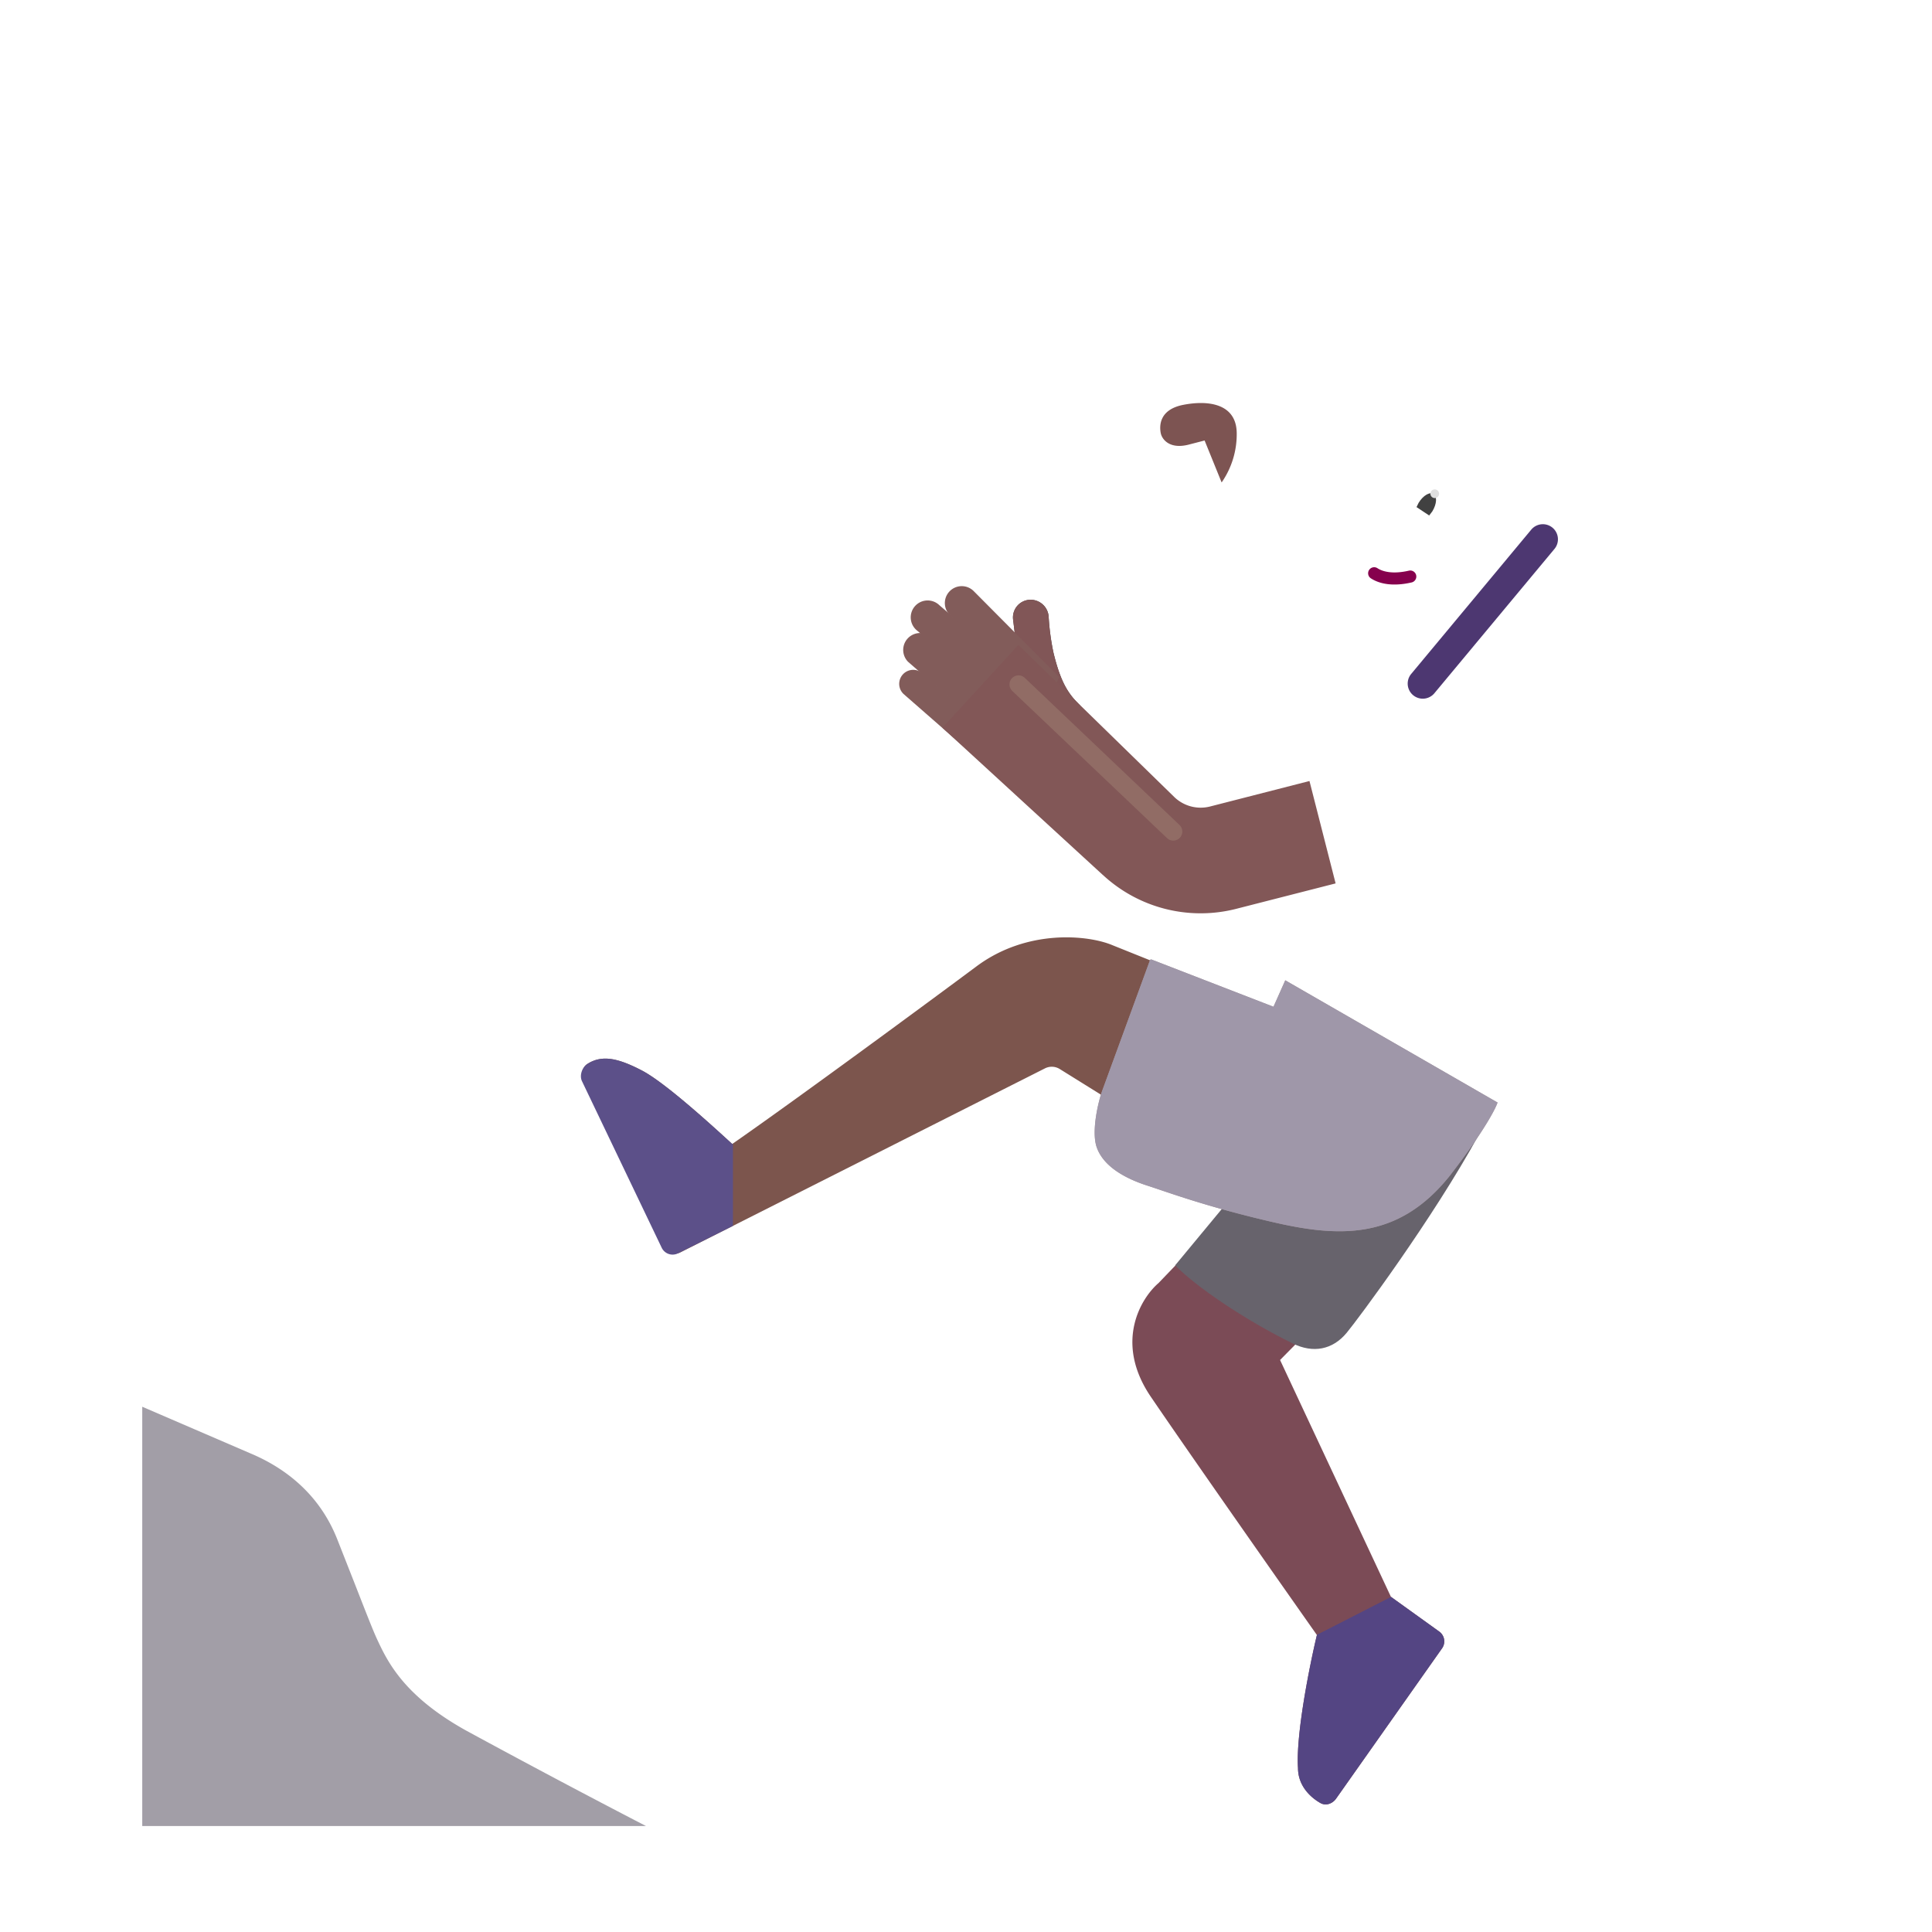 <svg xmlns="http://www.w3.org/2000/svg" width="3em" height="3em" viewBox="0 0 32 32"><g fill="none"><path fill="url(#)" d="M2.356 30.245v-8.953l5.204-1.977l2.513 1.29c-.22-.383.6-.538 1.07.43c.235.48-.113 1.812-.597 2.421l-1.32 1.48a.4.4 0 0 0 .023.557l5 4.752z"/><path fill="url(#)" d="M2.356 30.245v-8.953l5.204-1.977l2.513 1.29c-.22-.383.6-.538 1.07.43c.235.48-.113 1.812-.597 2.421l-1.32 1.48a.4.4 0 0 0 .023.557l5 4.752z"/><path fill="url(#)" d="M9.591 17.239a.93.93 0 0 1 .458-.698l-7.693 2.651v2.661c.68-.275 2.227-.92 3.284-1.415c.886-.414 1.715-.409 2.178-.289l3.341.924l-1.32-2.768c-.248-.52-.303-.66-.248-1.066"/><path fill="url(#)" d="M9.591 17.239a.93.93 0 0 1 .458-.698l-7.693 2.651v2.661c.68-.275 2.227-.92 3.284-1.415c.886-.414 1.715-.409 2.178-.289l3.341.924l-1.32-2.768c-.248-.52-.303-.66-.248-1.066"/><path fill="url(#)" d="M9.591 17.239a.93.93 0 0 1 .458-.698l-7.693 2.651v2.661c.68-.275 2.227-.92 3.284-1.415c.886-.414 1.715-.409 2.178-.289l3.341.924l-1.32-2.768c-.248-.52-.303-.66-.248-1.066"/><path fill="url(#)" d="M9.591 17.239a.93.93 0 0 1 .458-.698l-7.693 2.651v2.661c.68-.275 2.227-.92 3.284-1.415c.886-.414 1.715-.409 2.178-.289l3.341.924l-1.32-2.768c-.248-.52-.303-.66-.248-1.066"/><path fill="url(#)" d="M9.591 17.239a.93.93 0 0 1 .458-.698l-7.693 2.651v2.661c.68-.275 2.227-.92 3.284-1.415c.886-.414 1.715-.409 2.178-.289l3.341.924l-1.32-2.768c-.248-.52-.303-.66-.248-1.066"/><g filter="url(#)"><path fill="#A29EA7" d="M2.356 23.3v6.945H10.7a169 169 0 0 1-2.973-1.578c-1.038-.575-1.31-1.146-1.485-1.524c-.065-.14-.186-.45-.371-.924l-.285-.724c-.322-.816-.953-1.219-1.437-1.422z"/></g><path fill="url(#)" d="M14.803 14.98L2.356 19.342V2.3H18.3c-.4 2.851-1.233 8.86-1.49 10.68c-.183 1.303-.801 1.523-2.007 2"/><path fill="url(#)" d="M14.803 14.98L2.356 19.342V2.3H18.3c-.4 2.851-1.233 8.86-1.49 10.68c-.183 1.303-.801 1.523-2.007 2"/><path fill="url(#)" d="M14.803 14.98L2.356 19.342V2.3H18.3c-.4 2.851-1.233 8.86-1.49 10.68c-.183 1.303-.801 1.523-2.007 2"/><g filter="url(#)"><path fill="url(#)" d="m16.87 12.555l-.06.425c-.113.802-.39 1.194-.87 1.488l-.857-1.286l-.946-1.329a.232.232 0 0 1 .324-.323l-.127-.178a.28.28 0 0 1 .292-.433l-.024-.033a.28.28 0 1 1 .455-.323l.107.146a.28.28 0 0 1 .5-.223l.499.819l.026-.229a.293.293 0 0 1 .345-.254a.3.3 0 0 1 .238.345a4 4 0 0 0-.06.6c.001.39.072.613.158.788"/></g><g filter="url(#)"><path fill="url(#)" fill-rule="evenodd" d="M23.664 14.06c-3.618-1.712-4.891-4.456-5.481-6.545c-.111-.427.035-.996.59-1.09l.693-.157a.41.41 0 0 1 .476.341c.33 2.085 1.175 4.09 4.47 5.868z" clip-rule="evenodd"/></g><path fill="url(#)" d="M10.22 2.3c.551 1.054 1.37 2.957 1.85 4.836c.78 3.062-.25 5.281-3.75 6.312a881 881 0 0 1-5.964 1.725V2.3z"/><path fill="url(#)" d="M10.22 2.3c.551 1.054 1.37 2.957 1.85 4.836c.78 3.062-.25 5.281-3.75 6.312a881 881 0 0 1-5.964 1.725V2.3z"/><path fill="url(#)" d="M10.22 2.3c.551 1.054 1.37 2.957 1.85 4.836c.78 3.062-.25 5.281-3.75 6.312a881 881 0 0 1-5.964 1.725V2.3z"/><g filter="url(#)"><path fill="url(#)" d="M13.94 2.256c.393 1.553.85 4.693.134 7.329a.276.276 0 0 0 .165.331a.23.23 0 0 0 .144.01c.378-.105.836-.512 1.153-1.287c.567-1.385 1.18-3.75 1.637-5.515l.226-.868z"/></g><g filter="url(#)"><path stroke="url(#)" stroke-linecap="round" stroke-width=".5" d="M19.694 8.094c.07.492.482 1.784 1.58 3.02"/></g><g filter="url(#)"><path fill="url(#)" d="M19.286 2.3v9.588c0 .132.027.263.079.384l1.706 3.989l.42.137c.05.114.166.978.28.929a.225.225 0 0 0 .119-.295l-2.112-4.937a.5.5 0 0 1-.042-.207V2.3z"/></g><path fill="url(#)" d="M22.452 8.534c.032-.207.153-.27.45-.351a.7.7 0 0 0 .387-.248l-.458.994c-.21 0-.41-.188-.379-.395"/><path fill="url(#)" d="m24.6 19.296l1.907.63v.73a.953.953 0 1 1-1.906 0z"/><path fill="url(#)" d="m24.6 19.296l1.907.63v.73a.953.953 0 1 1-1.906 0z"/><path fill="url(#)" d="m24.6 19.296l1.907.63v.73a.953.953 0 1 1-1.906 0z"/><path fill="url(#)" d="M23.732 11.001h1.905v1.844h-1.905z" transform="rotate(7.73 23.732 11.001)"/><g filter="url(#)"><path fill="url(#)" d="M22.312 9.722c.277-.875.95-1.815 1.21-2.188l2.9 1.867l-.594 2.047a4.5 4.5 0 0 1-1.813 0c-.945-.21-2.067-.578-1.703-1.726"/><path fill="url(#)" d="M22.312 9.722c.277-.875.95-1.815 1.21-2.188l2.9 1.867l-.594 2.047a4.5 4.5 0 0 1-1.813 0c-.945-.21-2.067-.578-1.703-1.726"/></g><path fill="url(#)" fill-rule="evenodd" d="M24.675 18.21a.2.2 0 0 1 .2.2v.882a.2.2 0 0 1-.4 0v-.883c0-.11.09-.2.2-.2" clip-rule="evenodd"/><path fill="url(#)" fill-rule="evenodd" d="M24.486 19.258a.2.2 0 0 1 .255-.124l1.742.606a.2.2 0 1 1-.131.378l-1.743-.606a.2.2 0 0 1-.123-.254" clip-rule="evenodd"/><path fill="url(#)" fill-rule="evenodd" d="M24.486 19.258a.2.2 0 0 1 .255-.124l1.742.606a.2.2 0 1 1-.131.378l-1.743-.606a.2.2 0 0 1-.123-.254" clip-rule="evenodd"/><path fill="#86004D" fill-rule="evenodd" d="M22.677 9.44a.1.1 0 0 1 .139-.028c.085.055.25.102.52.04a.1.1 0 1 1 .045.195c-.308.071-.533.025-.675-.068a.1.1 0 0 1-.029-.139" clip-rule="evenodd"/><path fill="#fff" d="M23.804 8.05c-.201.031-.326.221-.387.32l.735.485c.257-.625-.075-.848-.348-.805"/><g filter="url(#)"><path fill="#7B4B56" d="m19.195 21.245l.39-.406l2.11 1.187l-.493.5l1.836 3.922l.8.576a.2.2 0 0 1 .047.277l-1.753 2.487c-.06.087-.171.128-.263.075c-.178-.102-.37-.296-.37-.579c-.037-.556.193-1.7.313-2.203c-.662-.94-2.138-3.045-2.75-3.945s-.167-1.636.133-1.89"/><path fill="url(#)" d="m19.195 21.245l.39-.406l2.11 1.187l-.493.5l1.836 3.922l.8.576a.2.2 0 0 1 .047.277l-1.753 2.487c-.06.087-.171.128-.263.075c-.178-.102-.37-.296-.37-.579c-.037-.556.193-1.7.313-2.203c-.662-.94-2.138-3.045-2.75-3.945s-.167-1.636.133-1.89"/><path fill="url(#)" d="m19.195 21.245l.39-.406l2.11 1.187l-.493.5l1.836 3.922l.8.576a.2.2 0 0 1 .047.277l-1.753 2.487c-.06.087-.171.128-.263.075c-.178-.102-.37-.296-.37-.579c-.037-.556.193-1.7.313-2.203c-.662-.94-2.138-3.045-2.75-3.945s-.167-1.636.133-1.89"/></g><path fill="#544583" d="m23.04 26.45l.799.574a.2.2 0 0 1 .046.278l-1.753 2.486c-.06.087-.171.128-.263.075c-.178-.101-.37-.296-.37-.579c-.037-.556.193-1.7.313-2.203l-.002-.002z"/><path fill="url(#)" d="m23.04 26.45l.799.574a.2.2 0 0 1 .046.278l-1.753 2.486c-.06.087-.171.128-.263.075c-.178-.101-.37-.296-.37-.579c-.037-.556.193-1.7.313-2.203l-.002-.002z"/><path fill="url(#)" d="m23.04 26.45l.799.574a.2.2 0 0 1 .046.278l-1.753 2.486c-.06.087-.171.128-.263.075c-.178-.101-.37-.296-.37-.579c-.037-.556.193-1.7.313-2.203l-.002-.002z"/><path fill="url(#)" d="m23.04 26.45l.799.574a.2.2 0 0 1 .046.278l-1.753 2.486c-.06.087-.171.128-.263.075c-.178-.101-.37-.296-.37-.579c-.037-.556.193-1.7.313-2.203l-.002-.002z"/><path fill="url(#)" d="m23.04 26.45l.799.574a.2.2 0 0 1 .046.278l-1.753 2.486c-.06.087-.171.128-.263.075c-.178-.101-.37-.296-.37-.579c-.037-.556.193-1.7.313-2.203l-.002-.002z"/><path fill="url(#)" d="m23.83 8.642l.026-.04c.131-.216.144-.448.027-.519c-.116-.07-.317.047-.448.263l-.015.026z"/><path fill="#414141" d="m23.672 8.538l.053-.07c.073-.12.081-.25.018-.288c-.062-.038-.173.028-.246.148l-.035.071z"/><circle cx="23.764" cy="8.178" r=".072" fill="#DFDFDF"/><path fill="url(#)" d="m22.624 13.198l-1.25 2.82l3.39 2.258c.563-.726 1.267-2.851 1.243-4.242c-.018-1.055-.436-1.404-1.102-1.766c-.316-.171-1.025-.28-1.398-.16s-.73.664-.883 1.09"/><path fill="url(#)" d="m22.624 13.198l-1.25 2.82l3.39 2.258c.563-.726 1.267-2.851 1.243-4.242c-.018-1.055-.436-1.404-1.102-1.766c-.316-.171-1.025-.28-1.398-.16s-.73.664-.883 1.09"/><path fill="url(#)" d="m22.624 13.198l-1.25 2.82l3.39 2.258c.563-.726 1.267-2.851 1.243-4.242c-.018-1.055-.436-1.404-1.102-1.766c-.316-.171-1.025-.28-1.398-.16s-.73.664-.883 1.09"/><path fill="url(#)" d="m22.624 13.198l-1.25 2.82l3.39 2.258c.563-.726 1.267-2.851 1.243-4.242c-.018-1.055-.436-1.404-1.102-1.766c-.316-.171-1.025-.28-1.398-.16s-.73.664-.883 1.09"/><path fill="url(#)" d="m22.624 13.198l-1.25 2.82l3.39 2.258c.563-.726 1.267-2.851 1.243-4.242c-.018-1.055-.436-1.404-1.102-1.766c-.316-.171-1.025-.28-1.398-.16s-.73.664-.883 1.09"/><g filter="url(#)"><path fill="#67636C" d="m19.464 20.958l.969-1.17l4.058-.988c-.765 1.394-2 3.052-2.187 3.277c-.234.281-.555.34-.89.176c-.813-.4-1.61-.947-1.95-1.295"/><path fill="url(#)" d="m19.464 20.958l.969-1.17l4.058-.988c-.765 1.394-2 3.052-2.187 3.277c-.234.281-.555.34-.89.176c-.813-.4-1.61-.947-1.95-1.295"/><path fill="url(#)" d="m19.464 20.958l.969-1.17l4.058-.988c-.765 1.394-2 3.052-2.187 3.277c-.234.281-.555.34-.89.176c-.813-.4-1.61-.947-1.95-1.295"/><path fill="url(#)" d="m19.464 20.958l.969-1.17l4.058-.988c-.765 1.394-2 3.052-2.187 3.277c-.234.281-.555.34-.89.176c-.813-.4-1.61-.947-1.95-1.295"/></g><g filter="url(#)"><path fill="#7C554D" d="m18.425 15.655l.797.32l-.836 2.25l-.834-.519a.25.25 0 0 0-.245-.01l-6.036 3.047a.2.2 0 0 1-.27-.091l-1.33-2.759c-.047-.095-.03-.215.06-.272c.24-.153.505-.097.905.112c.381.2 1.143.895 1.492 1.215c1.1-.765 3.307-2.392 4.05-2.945c.837-.621 1.846-.517 2.247-.348"/><path fill="url(#)" d="m18.425 15.655l.797.32l-.836 2.25l-.834-.519a.25.25 0 0 0-.245-.01l-6.036 3.047a.2.2 0 0 1-.27-.091l-1.33-2.759c-.047-.095-.03-.215.06-.272c.24-.153.505-.097.905.112c.381.2 1.143.895 1.492 1.215c1.1-.765 3.307-2.392 4.05-2.945c.837-.621 1.846-.517 2.247-.348"/></g><g filter="url(#)"><path fill="#A7959B" d="m21.093 16.675l.195-.438l3.516 2.024c-.034.107-.239.498-.789 1.21c-.86 1.079-1.848 1.024-2.953.766c-1.106-.257-1.723-.492-2.063-.601c-.34-.11-.724-.306-.836-.64c-.09-.27.034-.78.102-.954l.782-2.137a.02.02 0 0 1 .026-.012z"/><path fill="url(#)" d="m21.093 16.675l.195-.438l3.516 2.024c-.034.107-.239.498-.789 1.21c-.86 1.079-1.848 1.024-2.953.766c-1.106-.257-1.723-.492-2.063-.601c-.34-.11-.724-.306-.836-.64c-.09-.27.034-.78.102-.954l.782-2.137a.02.02 0 0 1 .026-.012z"/><path fill="url(#)" d="m21.093 16.675l.195-.438l3.516 2.024c-.034.107-.239.498-.789 1.21c-.86 1.079-1.848 1.024-2.953.766c-1.106-.257-1.723-.492-2.063-.601c-.34-.11-.724-.306-.836-.64c-.09-.27.034-.78.102-.954l.782-2.137a.02.02 0 0 1 .026-.012z"/><path fill="url(#)" d="m21.093 16.675l.195-.438l3.516 2.024c-.034.107-.239.498-.789 1.21c-.86 1.079-1.848 1.024-2.953.766c-1.106-.257-1.723-.492-2.063-.601c-.34-.11-.724-.306-.836-.64c-.09-.27.034-.78.102-.954l.782-2.137a.02.02 0 0 1 .026-.012z"/></g><g filter="url(#)"><path fill="#9F97A9" d="m21.093 16.675l.195-.438l3.516 2.024c-.034.107-.239.498-.789 1.21c-.86 1.079-1.848 1.024-2.953.766c-1.106-.257-1.723-.492-2.063-.601c-.34-.11-.724-.306-.836-.64c-.09-.27.034-.78.102-.954l.782-2.137a.02.02 0 0 1 .026-.012z"/><path fill="url(#)" d="m21.093 16.675l.195-.438l3.516 2.024c-.034.107-.239.498-.789 1.21c-.86 1.079-1.848 1.024-2.953.766c-1.106-.257-1.723-.492-2.063-.601c-.34-.11-.724-.306-.836-.64c-.09-.27.034-.78.102-.954l.782-2.137a.02.02 0 0 1 .026-.012z"/><path fill="url(#)" d="m21.093 16.675l.195-.438l3.516 2.024c-.034.107-.239.498-.789 1.21c-.86 1.079-1.848 1.024-2.953.766c-1.106-.257-1.723-.492-2.063-.601c-.34-.11-.724-.306-.836-.64c-.09-.27.034-.78.102-.954l.782-2.137a.02.02 0 0 1 .026-.012z"/><path fill="url(#)" d="m21.093 16.675l.195-.438l3.516 2.024c-.034.107-.239.498-.789 1.21c-.86 1.079-1.848 1.024-2.953.766c-1.106-.257-1.723-.492-2.063-.601c-.34-.11-.724-.306-.836-.64c-.09-.27.034-.78.102-.954l.782-2.137a.02.02 0 0 1 .026-.012z"/></g><g filter="url(#)"><path fill="#5C5089" d="m12.14 20.304l-.91.455a.2.2 0 0 1-.27-.092l-1.32-2.758c-.046-.095 0-.23.09-.288c.241-.153.506-.097.906.112c.381.2 1.143.895 1.492 1.215l.012-.008z"/><path fill="url(#)" d="m12.14 20.304l-.91.455a.2.2 0 0 1-.27-.092l-1.32-2.758c-.046-.095 0-.23.09-.288c.241-.153.506-.097.906.112c.381.2 1.143.895 1.492 1.215l.012-.008z"/></g><path fill="url(#)" fill-rule="evenodd" d="M21.072 16.042a.25.25 0 0 1 .341-.092l3.629 2.09a.25.25 0 1 1-.25.434l-3.628-2.09a.25.25 0 0 1-.092-.342" clip-rule="evenodd"/><path fill="url(#)" fill-rule="evenodd" d="M21.072 16.042a.25.25 0 0 1 .341-.092l3.629 2.09a.25.25 0 1 1-.25.434l-3.628-2.09a.25.25 0 0 1-.092-.342" clip-rule="evenodd"/><path fill="url(#)" fill-rule="evenodd" d="M21.072 16.042a.25.25 0 0 1 .341-.092l3.629 2.09a.25.25 0 1 1-.25.434l-3.628-2.09a.25.25 0 0 1-.092-.342" clip-rule="evenodd"/><path fill="#7D5452" d="M20.484 7.175a1.4 1.4 0 0 1-.25.816l-.282-.695l-.27.07c-.316.078-.437-.094-.456-.191c-.02-.098-.043-.387.37-.469c.415-.082.884-.023.888.469"/><path fill="url(#)" d="M20.484 7.175a1.4 1.4 0 0 1-.25.816l-.282-.695l-.27.07c-.316.078-.437-.094-.456-.191c-.02-.098-.043-.387.37-.469c.415-.082.884-.023.888.469"/><path fill="url(#)" d="M20.484 7.175a1.4 1.4 0 0 1-.25.816l-.282-.695l-.27.07c-.316.078-.437-.094-.456-.191c-.02-.098-.043-.387.37-.469c.415-.082.884-.023.888.469"/><path fill="#4D3C3D" d="m16.78 10.262l.079.643l.34 1.149l.69-.367c-.175-.184-.309-.336-.44-.875a4 4 0 0 1-.08-.598a.3.3 0 0 0-.312-.28a.293.293 0 0 0-.277.328"/><path fill="#815657" d="m16.78 10.262l.079.643l.34 1.149l.69-.367c-.175-.184-.309-.336-.44-.875a4 4 0 0 1-.08-.598a.3.3 0 0 0-.312-.28a.293.293 0 0 0-.277.328"/><path fill="#825C5A" d="M14.965 11.494a.232.232 0 0 1 .305-.349l1.245 1.088l-.305.35z"/><path fill="url(#)" d="M14.965 11.494a.232.232 0 0 1 .305-.349l1.245 1.088l-.305.35z"/><path fill="#825C5A" d="M15.04 10.961a.28.28 0 0 1 .368-.42l1.5 1.31l-.368.42z"/><path fill="url(#)" d="M15.04 10.961a.28.28 0 0 1 .368-.42l1.5 1.31l-.368.42z"/><path fill="#825C5A" d="M15.192 10.446a.28.28 0 1 1 .368-.421l1.754 1.506l-.368.42z"/><path fill="url(#)" d="M15.192 10.446a.28.28 0 1 1 .368-.421l1.754 1.506l-.368.42z"/><g filter="url(#)"><path fill="url(#)" d="m25.161 10.535l.488-1.367l1.663 1.17c-.182.277-.795 1.022-1.025 1.104c-.318.113-.785.19-1.035-.118c-.2-.246-.15-.65-.091-.789"/></g><circle cx="25.448" cy="9.591" r=".559" fill="url(#)"/><path fill="#4D3771" fill-rule="evenodd" d="M25.714 8.74a.25.25 0 0 1 .032.353l-1.992 2.394a.25.25 0 0 1-.384-.32l1.992-2.394a.25.25 0 0 1 .352-.033" clip-rule="evenodd"/><path fill="url(#)" fill-rule="evenodd" d="M25.714 8.74a.25.25 0 0 1 .032.353l-1.992 2.394a.25.25 0 0 1-.384-.32l1.992-2.394a.25.25 0 0 1 .352-.033" clip-rule="evenodd"/><path fill="url(#)" fill-rule="evenodd" d="M25.714 8.74a.25.25 0 0 1 .032.353l-1.992 2.394a.25.25 0 0 1-.384-.32l1.992-2.394a.25.25 0 0 1 .352-.033" clip-rule="evenodd"/><path fill="url(#)" fill-rule="evenodd" d="M25.714 8.74a.25.25 0 0 1 .032.353l-1.992 2.394a.25.25 0 0 1-.384-.32l1.992-2.394a.25.25 0 0 1 .352-.033" clip-rule="evenodd"/><g filter="url(#)"><path fill="url(#)" d="M27.11 10.306L23.482 7.61a.22.22 0 0 1-.069-.288a4.8 4.8 0 0 1 .655-.866c.906-.957 1.909-.492 2.055-.438c.21.078.754.313 1.5 1.024c.875.834.742 1.703.476 2.226c-.167.33-.457.742-.663 1a.235.235 0 0 1-.326.038"/></g><g filter="url(#)"><path fill="url(#)" d="M25.111 7.688a.3.3 0 0 1 .423-.055l.984.757a.302.302 0 0 1-.368.479l-.984-.758a.3.3 0 0 1-.055-.423"/></g><path fill="#825C5A" d="M15.765 10.215a.28.28 0 1 1 .367-.42l1.41 1.419l-.226.512z"/><path fill="url(#)" d="M15.765 10.215a.28.28 0 1 1 .367-.42l1.41 1.419l-.226.512z"/><g filter="url(#)"><path fill="#825757" fill-rule="evenodd" d="m18.264 14.49l-2.655-2.436l1.259-1.372l2.59 2.527a.63.63 0 0 0 .581.15l1.65-.423l.433 1.696l-1.65.422a2.38 2.38 0 0 1-2.208-.565" clip-rule="evenodd"/></g><path fill="url(#)" d="M21.095 16.67c.654.302 1.479.99 2.021 2.231c.195.446.143.899-.041 1.322c-.619.264-1.291.183-2.013.014c-.906-.21-1.484-.406-1.85-.53q-.12-.042-.213-.071c-.34-.11-.724-.306-.836-.64c-.09-.27.034-.78.102-.954l.782-2.137a.02.02 0 0 1 .026-.012l2.02.782z"/><path fill="url(#)" d="M21.095 16.67c.654.302 1.479.99 2.021 2.231c.195.446.143.899-.041 1.322c-.619.264-1.291.183-2.013.014c-.906-.21-1.484-.406-1.85-.53q-.12-.042-.213-.071c-.34-.11-.724-.306-.836-.64c-.09-.27.034-.78.102-.954l.782-2.137a.02.02 0 0 1 .026-.012l2.02.782z"/><path fill="url(#)" d="M21.095 16.67c.654.302 1.479.99 2.021 2.231c.195.446.143.899-.041 1.322c-.619.264-1.291.183-2.013.014c-.906-.21-1.484-.406-1.85-.53q-.12-.042-.213-.071c-.34-.11-.724-.306-.836-.64c-.09-.27.034-.78.102-.954l.782-2.137a.02.02 0 0 1 .026-.012l2.02.782z"/><path fill="url(#)" d="m21.52 15.284l-.547-2.156c.64-.154 1.85-.479 2.09-.535c.45-.106 1.266-.154 1.465.816c.183.895-.518 1.18-.86 1.281z"/><path fill="url(#)" d="m21.52 15.284l-.547-2.156c.64-.154 1.85-.479 2.09-.535c.45-.106 1.266-.154 1.465.816c.183.895-.518 1.18-.86 1.281z"/><path fill="url(#)" d="m21.52 15.284l-.547-2.156c.64-.154 1.85-.479 2.09-.535c.45-.106 1.266-.154 1.465.816c.183.895-.518 1.18-.86 1.281z"/><g filter="url(#)"><path stroke="#916C65" stroke-linecap="round" stroke-width=".3" d="m16.87 11.336l2.563 2.437"/></g><defs><radialGradient id="" cx="0" cy="0" r="1" gradientTransform="matrix(1.406 -8.031 17.41 3.049 7.507 28.698)" gradientUnits="userSpaceOnUse"><stop offset=".378" stop-color="#E2E0E4"/><stop offset="1" stop-color="#A297AD"/></radialGradient><radialGradient id="" cx="0" cy="0" r="1" gradientTransform="rotate(-83.29 17.307 5.282)scale(2.674 5.218)" gradientUnits="userSpaceOnUse"><stop offset=".356" stop-color="#BCB9BE"/><stop offset="1" stop-color="#BCB9BE" stop-opacity="0"/></radialGradient><radialGradient id="" cx="0" cy="0" r="1" gradientTransform="rotate(155.431 3.132 10.736)scale(1.581 2.921)" gradientUnits="userSpaceOnUse"><stop offset=".126" stop-color="#958E9B"/><stop offset=".695" stop-color="#958E9B" stop-opacity="0"/></radialGradient><radialGradient id="" cx="0" cy="0" r="1" gradientTransform="matrix(5.219 -2.75 .521 .989 3.913 21.573)" gradientUnits="userSpaceOnUse"><stop offset=".457" stop-color="#9F9CA3"/><stop offset="1" stop-color="#9F9CA3" stop-opacity="0"/></radialGradient><radialGradient id="" cx="0" cy="0" r="1" gradientTransform="rotate(174.89 9.487 5.36)scale(3.859 10.476)" gradientUnits="userSpaceOnUse"><stop offset=".351" stop-color="#E3D5D2"/><stop offset="1" stop-color="#E3D5D2" stop-opacity="0"/></radialGradient><radialGradient id="" cx="0" cy="0" r="1" gradientTransform="rotate(66.687 4.547 19.134)scale(6.352 4.495)" gradientUnits="userSpaceOnUse"><stop offset=".28" stop-color="#784F4B"/><stop offset="1" stop-color="#5B2D2F"/></radialGradient><radialGradient id="" cx="0" cy="0" r="1" gradientTransform="matrix(9.96 -3.007 4.887 16.188 2.356 8.736)" gradientUnits="userSpaceOnUse"><stop offset=".897" stop-color="#D1CFD2" stop-opacity="0"/><stop offset=".982" stop-color="#E5E3E5"/></radialGradient><radialGradient id="" cx="0" cy="0" r="1" gradientTransform="matrix(2.875 -.812 1.051 3.721 13.163 7.573)" gradientUnits="userSpaceOnUse"><stop offset=".275" stop-color="#E2DFE2"/><stop offset="1" stop-color="#D6D4D7"/></radialGradient><radialGradient id="" cx="0" cy="0" r="1" gradientTransform="matrix(-.107 .679 -.533 -.084 22.982 8.25)" gradientUnits="userSpaceOnUse"><stop offset=".391" stop-color="#785C53"/><stop offset="1" stop-color="#704A44"/></radialGradient><radialGradient id="" cx="0" cy="0" r="1" gradientTransform="matrix(0 -1.172 1.404 0 25.554 21.776)" gradientUnits="userSpaceOnUse"><stop stop-color="#5A3C98"/><stop offset="1" stop-color="#5A3C98" stop-opacity="0"/></radialGradient><radialGradient id="" cx="0" cy="0" r="1" gradientTransform="matrix(.391 .684 -1.703 .973 24.476 19.296)" gradientUnits="userSpaceOnUse"><stop stop-color="#413B69"/><stop offset="1" stop-color="#413B69" stop-opacity="0"/></radialGradient><radialGradient id="" cx="0" cy="0" r="1" gradientTransform="matrix(.005 -1.124 .936 .004 25.04 12.07)" gradientUnits="userSpaceOnUse"><stop stop-color="#7C574A"/><stop offset="1" stop-color="#69463E"/></radialGradient><radialGradient id="" cx="0" cy="0" r="1" gradientTransform="rotate(44.105 .633 33.025)scale(2.829 2.934)" gradientUnits="userSpaceOnUse"><stop offset=".164" stop-color="#75554D"/><stop offset="1" stop-color="#73474C"/></radialGradient><radialGradient id="" cx="0" cy="0" r="1" gradientTransform="rotate(119.268 10.286 12.078)scale(1.63 1.315)" gradientUnits="userSpaceOnUse"><stop stop-color="#5A3342"/><stop offset="1" stop-color="#69484B" stop-opacity="0"/></radialGradient><radialGradient id="" cx="0" cy="0" r="1" gradientTransform="matrix(-.051 .156 -1.005 -.327 26.011 19.667)" gradientUnits="userSpaceOnUse"><stop stop-color="#63608C"/><stop offset="1" stop-color="#63608C" stop-opacity="0"/></radialGradient><radialGradient id="" cx="0" cy="0" r="1" gradientTransform="matrix(-2.234 -.906 .395 -.975 21.646 22.146)" gradientUnits="userSpaceOnUse"><stop offset=".191" stop-color="#774A56"/><stop offset="1" stop-color="#774A56" stop-opacity="0"/></radialGradient><radialGradient id="" cx="0" cy="0" r="1" gradientTransform="rotate(-144.462 16.25 9.995)scale(.806 2.468)" gradientUnits="userSpaceOnUse"><stop stop-color="#5E598C"/><stop offset="1" stop-color="#5E598C" stop-opacity="0"/></radialGradient><radialGradient id="" cx="0" cy="0" r="1" gradientTransform="rotate(-171.191 12.85 13.334)scale(2.036 4.121)" gradientUnits="userSpaceOnUse"><stop offset=".54" stop-color="#4D407B" stop-opacity="0"/><stop offset="1" stop-color="#4D407B"/></radialGradient><radialGradient id="" cx="0" cy="0" r="1" gradientTransform="matrix(-1.859 -.297 .977 -6.12 23.1 28.386)" gradientUnits="userSpaceOnUse"><stop offset=".604" stop-color="#7A7996" stop-opacity="0"/><stop offset="1" stop-color="#7A7996"/></radialGradient><radialGradient id="" cx="0" cy="0" r="1" gradientTransform="rotate(136.273 10.115 11.83)scale(2.984 2.472)" gradientUnits="userSpaceOnUse"><stop stop-color="#53BFFF"/><stop offset="1" stop-color="#53BFFF" stop-opacity="0"/></radialGradient><radialGradient id="" cx="0" cy="0" r="1" gradientTransform="matrix(.281 1.359 -3.858 .798 23.85 11.87)" gradientUnits="userSpaceOnUse"><stop stop-color="#4788C0"/><stop offset="1" stop-color="#4788C0" stop-opacity="0"/></radialGradient><radialGradient id="" cx="0" cy="0" r="1" gradientTransform="matrix(-2.063 1.125 -.65 -1.191 22.929 14.245)" gradientUnits="userSpaceOnUse"><stop stop-color="#1B7EEC"/><stop offset="1" stop-color="#1B7EEC" stop-opacity="0"/></radialGradient><radialGradient id="" cx="0" cy="0" r="1" gradientTransform="matrix(.984 .469 -1.879 3.946 21.507 15.401)" gradientUnits="userSpaceOnUse"><stop offset=".206" stop-color="#67A3DB"/><stop offset="1" stop-color="#67A3DB" stop-opacity="0"/></radialGradient><radialGradient id="" cx="0" cy="0" r="1" gradientTransform="matrix(1.641 -2.328 1.898 1.338 20.695 21.917)" gradientUnits="userSpaceOnUse"><stop stop-color="#716170"/><stop offset="1" stop-color="#716170" stop-opacity="0"/></radialGradient><radialGradient id="" cx="0" cy="0" r="1" gradientTransform="matrix(.656 .484 -1.059 1.435 20.241 19.792)" gradientUnits="userSpaceOnUse"><stop stop-color="#948F8F"/><stop offset="1" stop-color="#948F8F" stop-opacity="0"/></radialGradient><radialGradient id="" cx="0" cy="0" r="1" gradientTransform="matrix(-1.875 1.75 -.853 -.914 22.116 19.714)" gradientUnits="userSpaceOnUse"><stop offset=".12" stop-color="#5E505B"/><stop offset="1" stop-color="#5E505B" stop-opacity="0"/></radialGradient><radialGradient id="" cx="0" cy="0" r="1" gradientTransform="matrix(-3.25 -1.344 .479 -1.159 22.6 17.98)" gradientUnits="userSpaceOnUse"><stop stop-color="#AEA0A5"/><stop offset="1" stop-color="#AEA0A5" stop-opacity="0"/></radialGradient><radialGradient id="" cx="0" cy="0" r="1" gradientTransform="matrix(-.297 .531 -3.088 -1.726 23.304 17.323)" gradientUnits="userSpaceOnUse"><stop stop-color="#816878"/><stop offset="1" stop-color="#816878" stop-opacity="0"/></radialGradient><radialGradient id="" cx="0" cy="0" r="1" gradientTransform="matrix(-3.25 -1.344 .479 -1.159 22.6 17.98)" gradientUnits="userSpaceOnUse"><stop stop-color="#AEA0A5"/><stop offset="1" stop-color="#AEA0A5" stop-opacity="0"/></radialGradient><radialGradient id="" cx="0" cy="0" r="1" gradientTransform="matrix(-.297 .531 -3.088 -1.726 23.304 17.323)" gradientUnits="userSpaceOnUse"><stop stop-color="#816878"/><stop offset="1" stop-color="#816878" stop-opacity="0"/></radialGradient><radialGradient id="" cx="0" cy="0" r="1" gradientTransform="matrix(.922 -1.281 2.368 1.704 10.539 19.48)" gradientUnits="userSpaceOnUse"><stop offset=".68" stop-color="#4A4476" stop-opacity="0"/><stop offset=".964" stop-color="#4A4476"/></radialGradient><radialGradient id="" cx="0" cy="0" r="1" gradientTransform="matrix(1.219 .68 -.212 .381 20.96 16.276)" gradientUnits="userSpaceOnUse"><stop stop-color="#A6CA7D"/><stop offset="1" stop-color="#A6CA7D" stop-opacity="0"/></radialGradient><radialGradient id="" cx="0" cy="0" r="1" gradientTransform="matrix(.703 -.094 .032 .241 19.982 6.88)" gradientUnits="userSpaceOnUse"><stop stop-color="#91736A"/><stop offset="1" stop-color="#88695B" stop-opacity="0"/></radialGradient><radialGradient id="" cx="0" cy="0" r="1" gradientTransform="matrix(.809 -.23 .161 .564 19.716 7.672)" gradientUnits="userSpaceOnUse"><stop offset=".105" stop-color="#6C3738"/><stop offset="1" stop-color="#6C3738" stop-opacity="0"/></radialGradient><radialGradient id="" cx="0" cy="0" r="1" gradientTransform="rotate(126.754 10.862 11.776)scale(1.541 1.009)" gradientUnits="userSpaceOnUse"><stop stop-color="#231820"/><stop offset="1" stop-color="#151A31"/></radialGradient><radialGradient id="" cx="0" cy="0" r="1" gradientTransform="rotate(83.69 7.458 18.925)scale(.817)" gradientUnits="userSpaceOnUse"><stop offset=".392" stop-color="#714C53"/><stop offset="1" stop-color="#6D3647"/></radialGradient><radialGradient id="" cx="0" cy="0" r="1" gradientTransform="matrix(.137 .113 -.664 .801 24.952 9.776)" gradientUnits="userSpaceOnUse"><stop stop-color="#564975"/><stop offset="1" stop-color="#4D3A6E" stop-opacity="0"/></radialGradient><radialGradient id="" cx="0" cy="0" r="1" gradientTransform="rotate(129.693 11.669 10.025)scale(2.031 2.387)" gradientUnits="userSpaceOnUse"><stop offset=".045" stop-color="#4FBDFF"/><stop offset=".919" stop-color="#52ABE4"/></radialGradient><radialGradient id="" cx="0" cy="0" r="1" gradientTransform="matrix(.367 -.453 1.162 .942 25.663 8.48)" gradientUnits="userSpaceOnUse"><stop offset=".218" stop-color="#4B89D0"/><stop offset="1" stop-color="#337BCD"/></radialGradient><radialGradient id="" cx="0" cy="0" r="1" gradientTransform="rotate(-160.017 12.552 6.945)scale(3.292 1.495)" gradientUnits="userSpaceOnUse"><stop stop-color="#AEA0A4"/><stop offset="1" stop-color="#AEA0A4" stop-opacity="0"/></radialGradient><radialGradient id="" cx="0" cy="0" r="1" gradientTransform="matrix(1.156 -3.312 9.264 3.234 19.741 19.73)" gradientUnits="userSpaceOnUse"><stop offset=".771" stop-color="#A49BA8" stop-opacity="0"/><stop offset="1" stop-color="#7E7776"/></radialGradient><radialGradient id="" cx="0" cy="0" r="1" gradientTransform="rotate(78.869 -2.073 19.962)scale(2.509 .74)" gradientUnits="userSpaceOnUse"><stop stop-color="#ADA2A2"/><stop offset="1" stop-color="#ADA2A2" stop-opacity="0"/></radialGradient><radialGradient id="" cx="0" cy="0" r="1" gradientTransform="rotate(98.903 6.343 16.285)scale(2.423 5.692)" gradientUnits="userSpaceOnUse"><stop offset=".274" stop-color="#34AEF0"/><stop offset="1" stop-color="#3A9CF8"/></radialGradient><radialGradient id="" cx="0" cy="0" r="1" gradientTransform="matrix(-.922 .219 -.253 -1.067 24.695 13.198)" gradientUnits="userSpaceOnUse"><stop stop-color="#56C0FF"/><stop offset="1" stop-color="#56C0FF" stop-opacity="0"/></radialGradient><linearGradient id="" x1="11.438" x2="11.438" y1="30.245" y2="28.95" gradientUnits="userSpaceOnUse"><stop stop-color="#D2CDD5"/><stop offset="1" stop-color="#E3E1E5" stop-opacity="0"/></linearGradient><linearGradient id="" x1="5.32" x2="6.476" y1="17.823" y2="21.105" gradientUnits="userSpaceOnUse"><stop offset=".373" stop-color="#A9A5AD"/><stop offset="1" stop-color="#A5A2A8"/></linearGradient><linearGradient id="" x1="5.82" x2="6.163" y1="17.823" y2="18.792" gradientUnits="userSpaceOnUse"><stop offset=".142" stop-color="#948B99"/><stop offset="1" stop-color="#AAA6AE" stop-opacity="0"/></linearGradient><linearGradient id="" x1="13.413" x2="11.57" y1="2.136" y2="15.261" gradientUnits="userSpaceOnUse"><stop offset=".518" stop-color="#E5E3E5"/><stop offset="1" stop-color="#AE9EA8"/></linearGradient><linearGradient id="" x1="2.601" x2="13.132" y1="18.011" y2="13.854" gradientUnits="userSpaceOnUse"><stop offset=".293" stop-color="#9C93A5"/><stop offset="1" stop-color="#9C93A5" stop-opacity="0"/></linearGradient><linearGradient id="" x1="14.269" x2="16.87" y1="10.962" y2="15.479" gradientUnits="userSpaceOnUse"><stop offset=".368" stop-color="#908790"/><stop offset="1" stop-color="#908790" stop-opacity="0"/></linearGradient><linearGradient id="" x1="4.507" x2="6.882" y1="5.542" y2="13.823" gradientUnits="userSpaceOnUse"><stop stop-color="#C7C5C9"/><stop offset="1" stop-color="#C2BFC5"/></linearGradient><linearGradient id="" x1="5.788" x2="5.507" y1="14.433" y2="13.433" gradientUnits="userSpaceOnUse"><stop stop-color="#9D94A6"/><stop offset="1" stop-color="#C3C0C6" stop-opacity="0"/></linearGradient><linearGradient id="" x1="19.609" x2="21.582" y1="7.991" y2="10.936" gradientUnits="userSpaceOnUse"><stop stop-color="#85635D"/><stop offset="1" stop-color="#85635D" stop-opacity="0"/></linearGradient><linearGradient id="" x1="19.576" x2="20.935" y1="11.244" y2="15.904" gradientUnits="userSpaceOnUse"><stop stop-color="#489778"/><stop offset="1" stop-color="#648431"/></linearGradient><linearGradient id="" x1="25.101" x2="26.507" y1="20.589" y2="20.589" gradientUnits="userSpaceOnUse"><stop stop-color="#554682"/><stop offset="1" stop-color="#66619B"/></linearGradient><linearGradient id="" x1="24.875" x2="24.601" y1="18.851" y2="18.851" gradientUnits="userSpaceOnUse"><stop offset=".269" stop-color="#535478"/><stop offset="1" stop-color="#333061"/></linearGradient><linearGradient id="" x1="26.491" x2="24.475" y1="20.129" y2="19.292" gradientUnits="userSpaceOnUse"><stop stop-color="#40347F"/><stop offset="1" stop-color="#292557"/></linearGradient><linearGradient id="" x1="22.739" x2="21.339" y1="25.672" y2="26.266" gradientUnits="userSpaceOnUse"><stop stop-color="#9A756E"/><stop offset="1" stop-color="#635050" stop-opacity="0"/><stop offset="1" stop-color="#9A756E" stop-opacity="0"/></linearGradient><linearGradient id="" x1="23.261" x2="23.155" y1="28.21" y2="28.128" gradientUnits="userSpaceOnUse"><stop stop-color="#4B4386"/><stop offset="1" stop-color="#4B4386" stop-opacity="0"/></linearGradient><linearGradient id="" x1="23.659" x2="23.905" y1="8.534" y2="8.097" gradientUnits="userSpaceOnUse"><stop stop-color="#6F443D"/><stop offset="1" stop-color="#5A332D"/></linearGradient><linearGradient id="" x1="24.882" x2="22.695" y1="16.104" y2="12.292" gradientUnits="userSpaceOnUse"><stop stop-color="#3AADFF"/><stop offset="1" stop-color="#4D94CD"/></linearGradient><linearGradient id="" x1="14.177" x2="14.802" y1="17.146" y2="18.145" gradientUnits="userSpaceOnUse"><stop stop-color="#856660"/><stop offset="1" stop-color="#7C544C" stop-opacity="0"/></linearGradient><linearGradient id="" x1="20.132" x2="21.101" y1="20.393" y2="17.417" gradientUnits="userSpaceOnUse"><stop stop-color="#8C7786"/><stop offset="1" stop-color="#8C7786" stop-opacity="0"/></linearGradient><linearGradient id="" x1="20.132" x2="21.101" y1="20.393" y2="17.417" gradientUnits="userSpaceOnUse"><stop stop-color="#8C7786"/><stop offset="1" stop-color="#8C7786" stop-opacity="0"/></linearGradient><linearGradient id="" x1="23.103" x2="23.103" y1="16.98" y2="18.417" gradientUnits="userSpaceOnUse"><stop stop-color="#8BAD3A"/><stop offset="1" stop-color="#337267"/></linearGradient><linearGradient id="" x1="24.296" x2="24.527" y1="18.507" y2="18.062" gradientUnits="userSpaceOnUse"><stop offset=".457" stop-color="#3A5669"/><stop offset="1" stop-color="#417C62" stop-opacity="0"/></linearGradient><linearGradient id="" x1="15.617" x2="15.945" y1="12.003" y2="11.62" gradientUnits="userSpaceOnUse"><stop offset=".002" stop-color="#7D4F58"/><stop offset="1" stop-color="#7D4F58" stop-opacity="0"/></linearGradient><linearGradient id="" x1="15.825" x2="16.22" y1="11.574" y2="11.113" gradientUnits="userSpaceOnUse"><stop offset=".002" stop-color="#7D4F58"/><stop offset="1" stop-color="#7D4F58" stop-opacity="0"/></linearGradient><linearGradient id="" x1="16.091" x2="16.528" y1="11.178" y2="10.659" gradientUnits="userSpaceOnUse"><stop offset=".002" stop-color="#7D4F58"/><stop offset="1" stop-color="#7D4F58" stop-opacity="0"/></linearGradient><linearGradient id="" x1="24.945" x2="24.624" y1="10.13" y2="9.886" gradientUnits="userSpaceOnUse"><stop stop-color="#37234C"/><stop offset="1" stop-color="#37234C" stop-opacity="0"/></linearGradient><linearGradient id="" x1="23.491" x2="23.929" y1="10.683" y2="10.972" gradientUnits="userSpaceOnUse"><stop offset=".324" stop-color="#72687C"/><stop offset="1" stop-color="#72687C" stop-opacity="0"/></linearGradient><linearGradient id="" x1="16.509" x2="16.953" y1="10.95" y2="10.505" gradientUnits="userSpaceOnUse"><stop offset=".002" stop-color="#7D4F58"/><stop offset="1" stop-color="#7D4F58" stop-opacity="0"/></linearGradient><linearGradient id="" x1="23.21" x2="23.085" y1="15.011" y2="14.089" gradientUnits="userSpaceOnUse"><stop stop-color="#2280E0"/><stop offset="1" stop-color="#2280E0" stop-opacity="0"/></linearGradient><filter id="" width="8.743" height="7.346" x="1.956" y="23.3" color-interpolation-filters="sRGB" filterUnits="userSpaceOnUse"><feFlood flood-opacity="0" result="BackgroundImageFix"/><feBlend in="SourceGraphic" in2="BackgroundImageFix" result="shape"/><feColorMatrix in="SourceAlpha" result="hardAlpha" values="0 0 0 0 0 0 0 0 0 0 0 0 0 0 0 0 0 0 127 0"/><feOffset dx="-.4" dy=".4"/><feGaussianBlur stdDeviation=".5"/><feComposite in2="hardAlpha" k2="-1" k3="1" operator="arithmetic"/><feColorMatrix values="0 0 0 0 0.635 0 0 0 0 0.608 0 0 0 0 0.671 0 0 0 1 0"/><feBlend in2="shape" result="effect1_innerShadow_4002_857"/><feColorMatrix in="SourceAlpha" result="hardAlpha" values="0 0 0 0 0 0 0 0 0 0 0 0 0 0 0 0 0 0 127 0"/><feOffset dx="-.1" dy=".1"/><feGaussianBlur stdDeviation=".5"/><feComposite in2="hardAlpha" k2="-1" k3="1" operator="arithmetic"/><feColorMatrix values="0 0 0 0 0.847 0 0 0 0 0.831 0 0 0 0 0.863 0 0 0 1 0"/><feBlend in2="effect1_innerShadow_4002_857" result="effect2_innerShadow_4002_857"/></filter><filter id="" width="4.276" height="5.599" x="13.345" y="9.619" color-interpolation-filters="sRGB" filterUnits="userSpaceOnUse"><feFlood flood-opacity="0" result="BackgroundImageFix"/><feBlend in="SourceGraphic" in2="BackgroundImageFix" result="shape"/><feGaussianBlur result="effect1_foregroundBlur_4002_857" stdDeviation=".375"/></filter><filter id="" width="6.514" height="7.799" x="18.148" y="6.261" color-interpolation-filters="sRGB" filterUnits="userSpaceOnUse"><feFlood flood-opacity="0" result="BackgroundImageFix"/><feBlend in="SourceGraphic" in2="BackgroundImageFix" result="shape"/><feColorMatrix in="SourceAlpha" result="hardAlpha" values="0 0 0 0 0 0 0 0 0 0 0 0 0 0 0 0 0 0 127 0"/><feOffset dx=".25"/><feGaussianBlur stdDeviation=".25"/><feComposite in2="hardAlpha" k2="-1" k3="1" operator="arithmetic"/><feColorMatrix values="0 0 0 0 0.604 0 0 0 0 0.463 0 0 0 0 0.427 0 0 0 1 0"/><feBlend in2="shape" result="effect1_innerShadow_4002_857"/></filter><filter id="" width="3.479" height="7.738" x="13.92" y="2.196" color-interpolation-filters="sRGB" filterUnits="userSpaceOnUse"><feFlood flood-opacity="0" result="BackgroundImageFix"/><feBlend in="SourceGraphic" in2="BackgroundImageFix" result="shape"/><feColorMatrix in="SourceAlpha" result="hardAlpha" values="0 0 0 0 0 0 0 0 0 0 0 0 0 0 0 0 0 0 127 0"/><feOffset dx="-.02" dy="-.06"/><feGaussianBlur stdDeviation=".05"/><feComposite in2="hardAlpha" k2="-1" k3="1" operator="arithmetic"/><feColorMatrix values="0 0 0 0 0.851 0 0 0 0 0.792 0 0 0 0 0.776 0 0 0 1 0"/><feBlend in2="shape" result="effect1_innerShadow_4002_857"/></filter><filter id="" width="2.679" height="4.12" x="19.144" y="7.544" color-interpolation-filters="sRGB" filterUnits="userSpaceOnUse"><feFlood flood-opacity="0" result="BackgroundImageFix"/><feBlend in="SourceGraphic" in2="BackgroundImageFix" result="shape"/><feGaussianBlur result="effect1_foregroundBlur_4002_857" stdDeviation=".15"/></filter><filter id="" width="2.822" height="15.029" x="19.286" y="2.3" color-interpolation-filters="sRGB" filterUnits="userSpaceOnUse"><feFlood flood-opacity="0" result="BackgroundImageFix"/><feBlend in="SourceGraphic" in2="BackgroundImageFix" result="shape"/><feColorMatrix in="SourceAlpha" result="hardAlpha" values="0 0 0 0 0 0 0 0 0 0 0 0 0 0 0 0 0 0 127 0"/><feOffset dx=".2"/><feGaussianBlur stdDeviation=".125"/><feComposite in2="hardAlpha" k2="-1" k3="1" operator="arithmetic"/><feColorMatrix values="0 0 0 0 0.224 0 0 0 0 0.475 0 0 0 0 0.361 0 0 0 1 0"/><feBlend in2="shape" result="effect1_innerShadow_4002_857"/></filter><filter id="" width="4.68" height="4.407" x="21.992" y="7.284" color-interpolation-filters="sRGB" filterUnits="userSpaceOnUse"><feFlood flood-opacity="0" result="BackgroundImageFix"/><feBlend in="SourceGraphic" in2="BackgroundImageFix" result="shape"/><feColorMatrix in="SourceAlpha" result="hardAlpha" values="0 0 0 0 0 0 0 0 0 0 0 0 0 0 0 0 0 0 127 0"/><feOffset dx="-.25" dy="-.25"/><feGaussianBlur stdDeviation=".25"/><feComposite in2="hardAlpha" k2="-1" k3="1" operator="arithmetic"/><feColorMatrix values="0 0 0 0 0.482 0 0 0 0 0.212 0 0 0 0 0.329 0 0 0 1 0"/><feBlend in2="shape" result="effect1_innerShadow_4002_857"/><feColorMatrix in="SourceAlpha" result="hardAlpha" values="0 0 0 0 0 0 0 0 0 0 0 0 0 0 0 0 0 0 127 0"/><feOffset dx=".25" dy=".15"/><feGaussianBlur stdDeviation=".15"/><feComposite in2="hardAlpha" k2="-1" k3="1" operator="arithmetic"/><feColorMatrix values="0 0 0 0 0.541 0 0 0 0 0.396 0 0 0 0 0.361 0 0 0 1 0"/><feBlend in2="effect1_innerShadow_4002_857" result="effect2_innerShadow_4002_857"/></filter><filter id="" width="5.316" height="9.197" x="18.756" y="20.689" color-interpolation-filters="sRGB" filterUnits="userSpaceOnUse"><feFlood flood-opacity="0" result="BackgroundImageFix"/><feBlend in="SourceGraphic" in2="BackgroundImageFix" result="shape"/><feColorMatrix in="SourceAlpha" result="hardAlpha" values="0 0 0 0 0 0 0 0 0 0 0 0 0 0 0 0 0 0 127 0"/><feOffset dx=".15" dy="-.15"/><feGaussianBlur stdDeviation=".25"/><feComposite in2="hardAlpha" k2="-1" k3="1" operator="arithmetic"/><feColorMatrix values="0 0 0 0 0.588 0 0 0 0 0.439 0 0 0 0 0.439 0 0 0 1 0"/><feBlend in2="shape" result="effect1_innerShadow_4002_857"/></filter><filter id="" width="5.527" height="3.544" x="18.964" y="18.8" color-interpolation-filters="sRGB" filterUnits="userSpaceOnUse"><feFlood flood-opacity="0" result="BackgroundImageFix"/><feBlend in="SourceGraphic" in2="BackgroundImageFix" result="shape"/><feColorMatrix in="SourceAlpha" result="hardAlpha" values="0 0 0 0 0 0 0 0 0 0 0 0 0 0 0 0 0 0 127 0"/><feOffset dx="-.5"/><feGaussianBlur stdDeviation=".5"/><feComposite in2="hardAlpha" k2="-1" k3="1" operator="arithmetic"/><feColorMatrix values="0 0 0 0 0.408 0 0 0 0 0.4 0 0 0 0 0.408 0 0 0 1 0"/><feBlend in2="shape" result="effect1_innerShadow_4002_857"/></filter><filter id="" width="9.577" height="5.489" x="9.645" y="15.275" color-interpolation-filters="sRGB" filterUnits="userSpaceOnUse"><feFlood flood-opacity="0" result="BackgroundImageFix"/><feBlend in="SourceGraphic" in2="BackgroundImageFix" result="shape"/><feColorMatrix in="SourceAlpha" result="hardAlpha" values="0 0 0 0 0 0 0 0 0 0 0 0 0 0 0 0 0 0 127 0"/><feOffset dy="-.25"/><feGaussianBlur stdDeviation=".375"/><feComposite in2="hardAlpha" k2="-1" k3="1" operator="arithmetic"/><feColorMatrix values="0 0 0 0 0.486 0 0 0 0 0.278 0 0 0 0 0.376 0 0 0 1 0"/><feBlend in2="shape" result="effect1_innerShadow_4002_857"/></filter><filter id="" width="6.672" height="5.002" x="18.132" y="15.392" color-interpolation-filters="sRGB" filterUnits="userSpaceOnUse"><feFlood flood-opacity="0" result="BackgroundImageFix"/><feBlend in="SourceGraphic" in2="BackgroundImageFix" result="shape"/><feColorMatrix in="SourceAlpha" result="hardAlpha" values="0 0 0 0 0 0 0 0 0 0 0 0 0 0 0 0 0 0 127 0"/><feOffset dy="-.5"/><feGaussianBlur stdDeviation=".375"/><feComposite in2="hardAlpha" k2="-1" k3="1" operator="arithmetic"/><feColorMatrix values="0 0 0 0 0.424 0 0 0 0 0.373 0 0 0 0 0.408 0 0 0 1 0"/><feBlend in2="shape" result="effect1_innerShadow_4002_857"/></filter><filter id="" width="6.922" height="5.002" x="18.132" y="15.392" color-interpolation-filters="sRGB" filterUnits="userSpaceOnUse"><feFlood flood-opacity="0" result="BackgroundImageFix"/><feBlend in="SourceGraphic" in2="BackgroundImageFix" result="shape"/><feColorMatrix in="SourceAlpha" result="hardAlpha" values="0 0 0 0 0 0 0 0 0 0 0 0 0 0 0 0 0 0 127 0"/><feOffset dx=".25" dy="-.5"/><feGaussianBlur stdDeviation=".375"/><feComposite in2="hardAlpha" k2="-1" k3="1" operator="arithmetic"/><feColorMatrix values="0 0 0 0 0.514 0 0 0 0 0.365 0 0 0 0 0.639 0 0 0 1 0"/><feBlend in2="shape" result="effect1_innerShadow_4002_857"/></filter><filter id="" width="2.568" height="3.646" x="9.622" y="17.134" color-interpolation-filters="sRGB" filterUnits="userSpaceOnUse"><feFlood flood-opacity="0" result="BackgroundImageFix"/><feBlend in="SourceGraphic" in2="BackgroundImageFix" result="shape"/><feColorMatrix in="SourceAlpha" result="hardAlpha" values="0 0 0 0 0 0 0 0 0 0 0 0 0 0 0 0 0 0 127 0"/><feOffset dx=".05" dy="-.4"/><feGaussianBlur stdDeviation=".2"/><feComposite in2="hardAlpha" k2="-1" k3="1" operator="arithmetic"/><feColorMatrix values="0 0 0 0 0.322 0 0 0 0 0.247 0 0 0 0 0.537 0 0 0 1 0"/><feBlend in2="shape" result="effect1_innerShadow_4002_857"/></filter><filter id="" width="2.604" height="2.473" x="25.109" y="9.068" color-interpolation-filters="sRGB" filterUnits="userSpaceOnUse"><feFlood flood-opacity="0" result="BackgroundImageFix"/><feBlend in="SourceGraphic" in2="BackgroundImageFix" result="shape"/><feColorMatrix in="SourceAlpha" result="hardAlpha" values="0 0 0 0 0 0 0 0 0 0 0 0 0 0 0 0 0 0 127 0"/><feOffset dx=".4" dy="-.1"/><feGaussianBlur stdDeviation=".25"/><feComposite in2="hardAlpha" k2="-1" k3="1" operator="arithmetic"/><feColorMatrix values="0 0 0 0 0.078 0 0 0 0 0.075 0 0 0 0 0.125 0 0 0 1 0"/><feBlend in2="shape" result="effect1_innerShadow_4002_857"/></filter><filter id="" width="4.913" height="4.647" x="23.386" y="5.708" color-interpolation-filters="sRGB" filterUnits="userSpaceOnUse"><feFlood flood-opacity="0" result="BackgroundImageFix"/><feBlend in="SourceGraphic" in2="BackgroundImageFix" result="shape"/><feColorMatrix in="SourceAlpha" result="hardAlpha" values="0 0 0 0 0 0 0 0 0 0 0 0 0 0 0 0 0 0 127 0"/><feOffset dy="-.15"/><feGaussianBlur stdDeviation=".3"/><feComposite in2="hardAlpha" k2="-1" k3="1" operator="arithmetic"/><feColorMatrix values="0 0 0 0 0.306 0 0 0 0 0.557 0 0 0 0 0.882 0 0 0 1 0"/><feBlend in2="shape" result="effect1_innerShadow_4002_857"/></filter><filter id="" width="1.588" height="1.361" x="25.048" y="7.57" color-interpolation-filters="sRGB" filterUnits="userSpaceOnUse"><feFlood flood-opacity="0" result="BackgroundImageFix"/><feBlend in="SourceGraphic" in2="BackgroundImageFix" result="shape"/><feColorMatrix in="SourceAlpha" result="hardAlpha" values="0 0 0 0 0 0 0 0 0 0 0 0 0 0 0 0 0 0 127 0"/><feOffset/><feGaussianBlur stdDeviation=".25"/><feComposite in2="hardAlpha" k2="-1" k3="1" operator="arithmetic"/><feColorMatrix values="0 0 0 0 0.137 0 0 0 0 0.482 0 0 0 0 0.796 0 0 0 1 0"/><feBlend in2="shape" result="effect1_innerShadow_4002_857"/></filter><filter id="" width="6.514" height="4.796" x="15.609" y="10.332" color-interpolation-filters="sRGB" filterUnits="userSpaceOnUse"><feFlood flood-opacity="0" result="BackgroundImageFix"/><feBlend in="SourceGraphic" in2="BackgroundImageFix" result="shape"/><feColorMatrix in="SourceAlpha" result="hardAlpha" values="0 0 0 0 0 0 0 0 0 0 0 0 0 0 0 0 0 0 127 0"/><feOffset dy="-.35"/><feGaussianBlur stdDeviation=".325"/><feComposite in2="hardAlpha" k2="-1" k3="1" operator="arithmetic"/><feColorMatrix values="0 0 0 0 0.486 0 0 0 0 0.302 0 0 0 0 0.345 0 0 0 1 0"/><feBlend in2="shape" result="effect1_innerShadow_4002_857"/></filter><filter id="" width="3.862" height="3.738" x="16.22" y="10.686" color-interpolation-filters="sRGB" filterUnits="userSpaceOnUse"><feFlood flood-opacity="0" result="BackgroundImageFix"/><feBlend in="SourceGraphic" in2="BackgroundImageFix" result="shape"/><feGaussianBlur result="effect1_foregroundBlur_4002_857" stdDeviation=".25"/></filter></defs></g></svg>